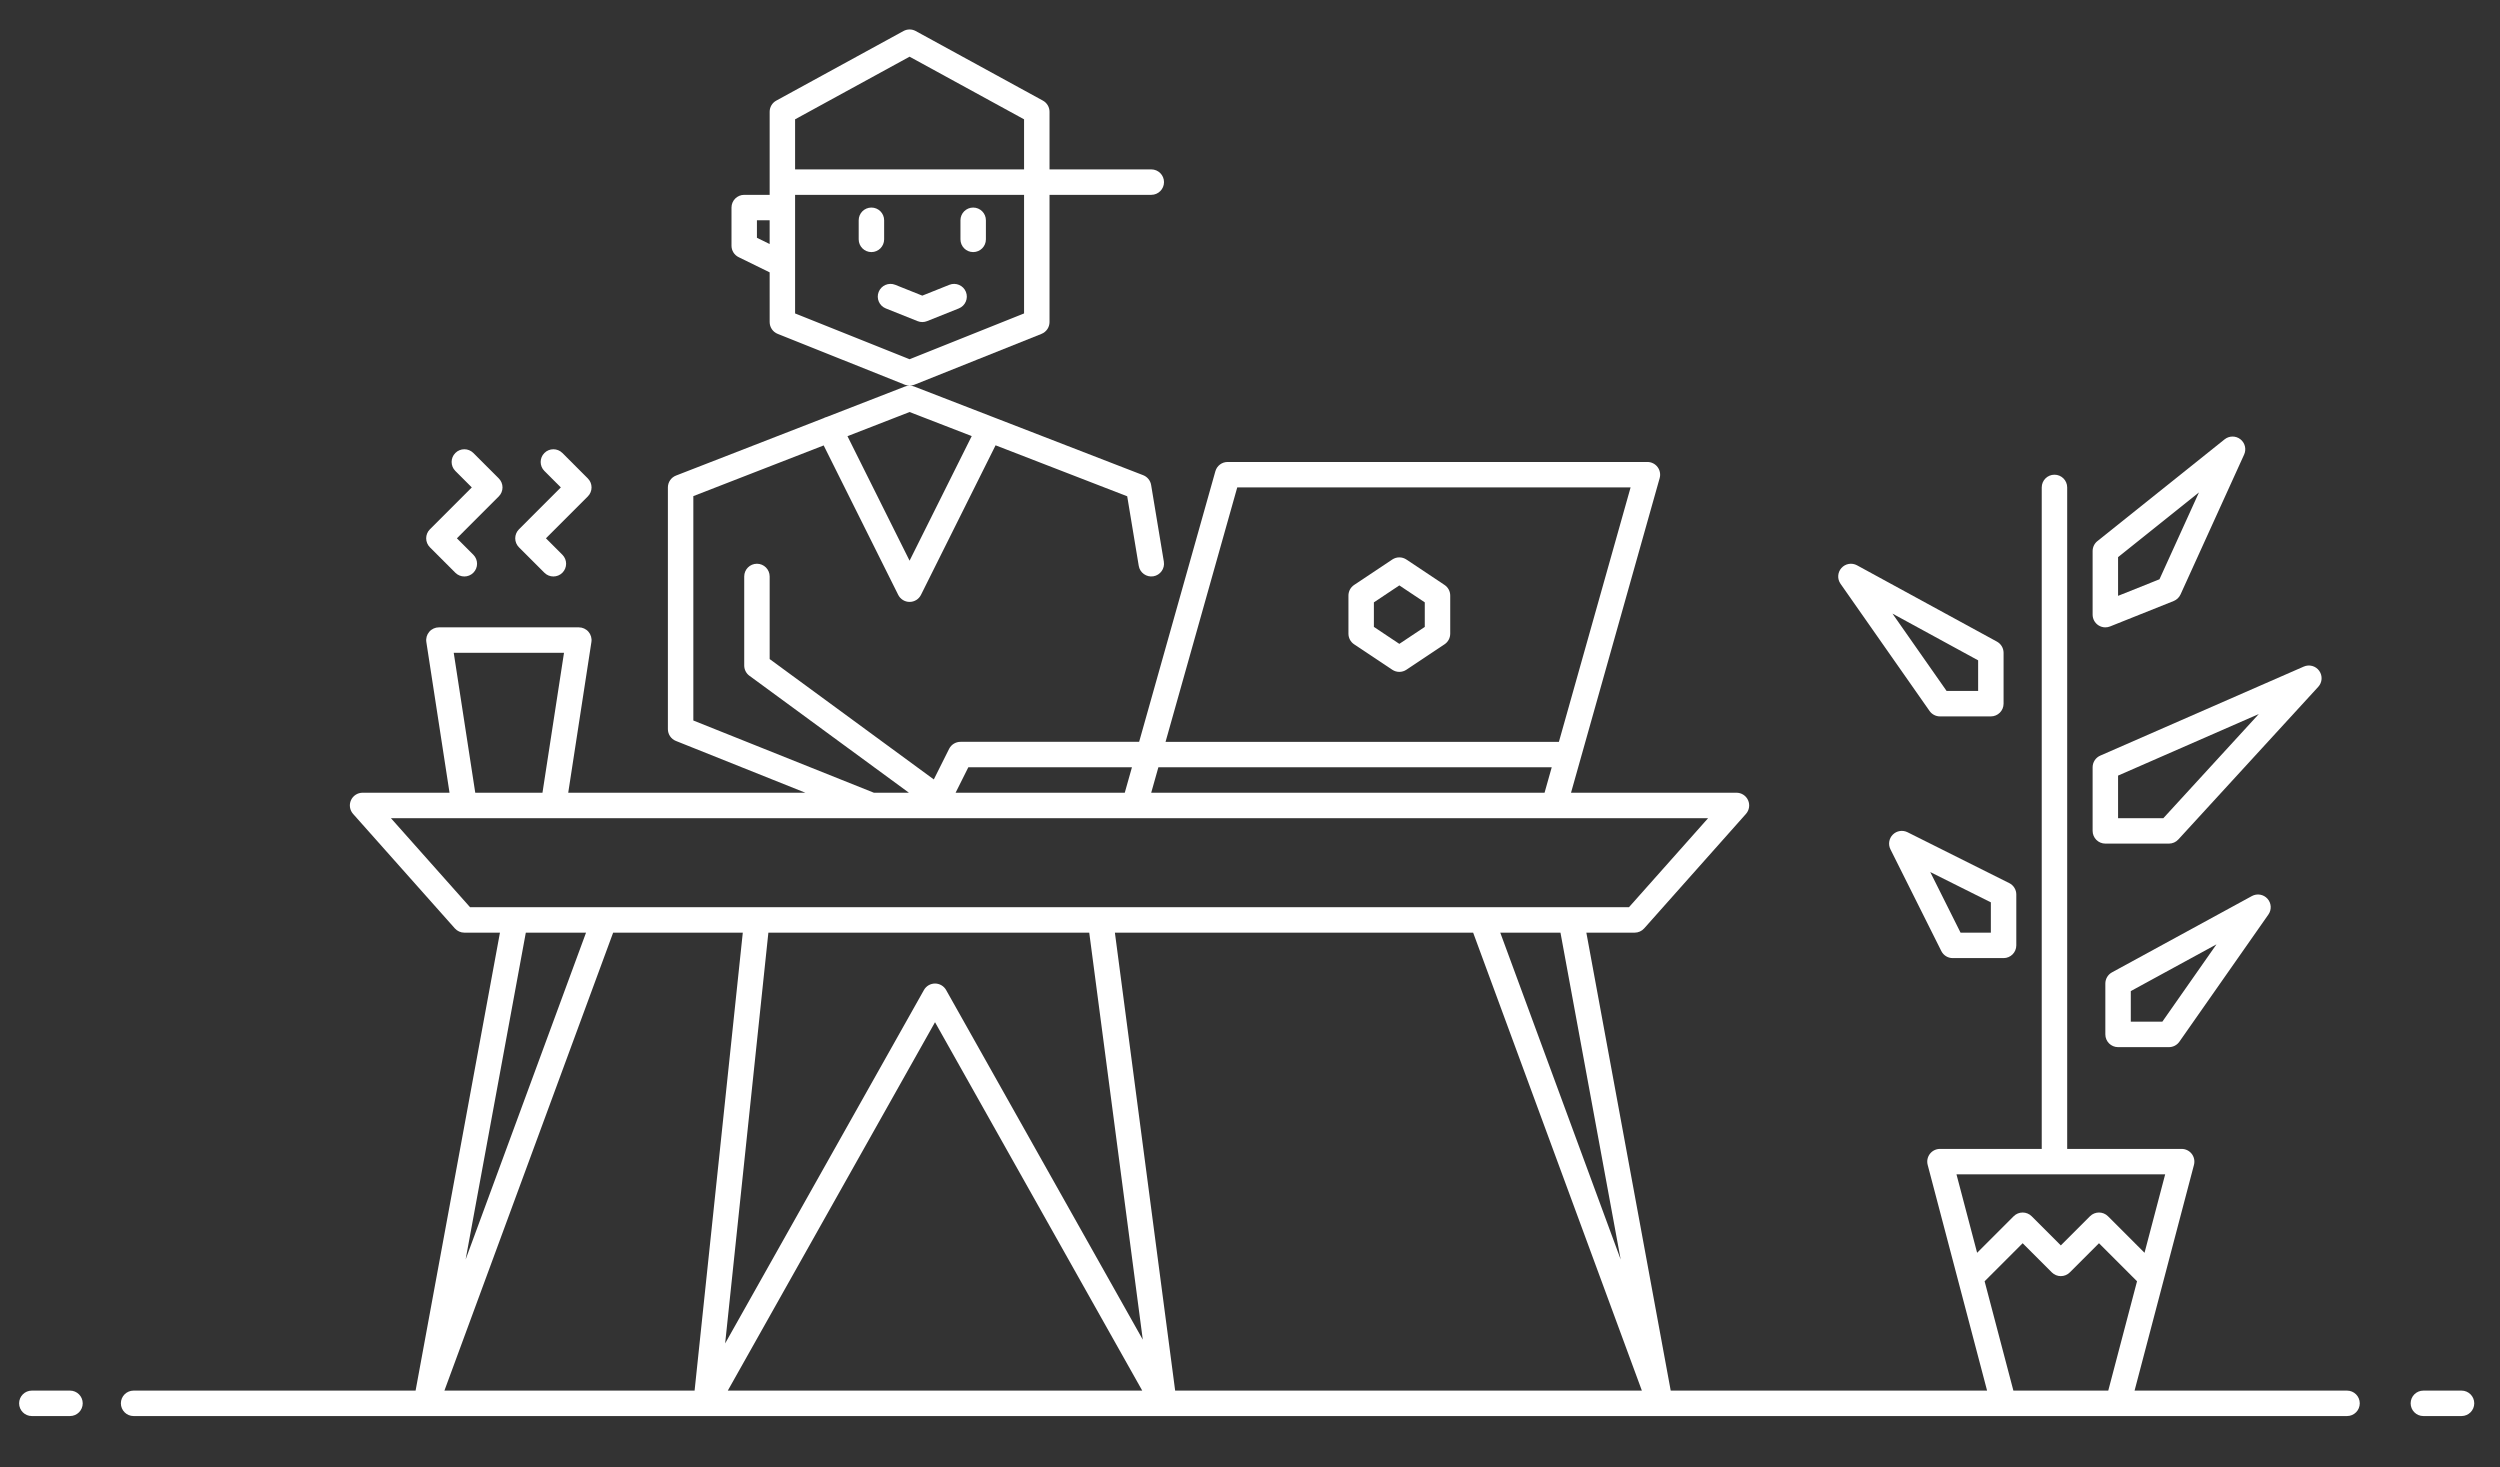 <?xml version="1.0" encoding="utf-8"?>
<!-- Generator: Adobe Illustrator 21.1.0, SVG Export Plug-In . SVG Version: 6.00 Build 0)  -->
<svg version="1.1" baseProfile="tiny" id="Layer_2" xmlns="http://www.w3.org/2000/svg" xmlns:xlink="http://www.w3.org/1999/xlink"
	 x="0px" y="0px" viewBox="0 0 569 334" xml:space="preserve">
<rect x="0" y="0" width="569" height="334" fill="#333333" stroke="none"/>
<g>
	<path fill="#FFFFFF" d="M218.6,54.479v-4.343c0-1.599,1.297-2.896,2.896-2.896
		s2.896,1.296,2.896,2.896v4.343c0,1.599-1.297,2.896-2.896,2.896
		S218.6,56.078,218.6,54.479z"/>
	<path fill="#FFFFFF" d="M198.334,57.375c-1.599,0-2.896-1.296-2.896-2.896v-4.343
		c0-1.599,1.297-2.896,2.896-2.896s2.896,1.296,2.896,2.896v4.343
		C201.229,56.078,199.932,57.375,198.334,57.375z"/>
	<path fill="#FFFFFF" d="M328.78,146.642l-8.686,5.791
		c-0.486,0.324-1.046,0.486-1.606,0.486s-1.12-0.162-1.606-0.486l-8.686-5.791
		c-0.806-0.537-1.29-1.441-1.29-2.409v-8.686c0-0.968,0.484-1.872,1.29-2.409
		l8.686-5.791c0.973-0.648,2.239-0.648,3.212,0l8.686,5.791
		c0.806,0.537,1.29,1.441,1.29,2.409v8.686
		C330.07,145.201,329.586,146.105,328.78,146.642z M324.279,137.097l-5.791-3.86
		l-5.791,3.86v5.587l5.791,3.86l5.791-3.86V137.097z"/>
	<path fill="#FFFFFF" d="M199.988,66.433c0.595-1.484,2.277-2.208,3.764-1.613l6.163,2.465
		l6.163-2.465c1.486-0.594,3.169,0.128,3.764,1.613
		c0.594,1.484-0.129,3.169-1.613,3.763l-7.238,2.896
		c-0.345,0.138-0.71,0.208-1.075,0.208s-0.73-0.069-1.075-0.208l-7.238-2.896
		C200.117,69.602,199.394,67.917,199.988,66.433z"/>
	<path fill="#FFFFFF" d="M30.407,316.502h64.181l19.2-104.229h-8.103
		c-0.827,0-1.614-0.354-2.164-0.972l-23.162-26.058
		c-0.758-0.853-0.944-2.07-0.478-3.11c0.468-1.04,1.501-1.709,2.642-1.709
		h19.788l-5.277-34.303c-0.129-0.835,0.114-1.685,0.664-2.326
		s1.353-1.01,2.197-1.01h31.848c0.845,0,1.647,0.369,2.197,1.01
		s0.793,1.491,0.664,2.326l-5.277,34.303h53.972l-29.47-11.788
		c-1.1-0.44-1.82-1.505-1.82-2.688v-55.01c0-1.194,0.733-2.266,1.846-2.698
		l33.651-13.086c0.024-0.013,0.044-0.031,0.068-0.043
		c0.195-0.097,0.395-0.166,0.598-0.216l17.799-6.922
		c0.337-0.131,0.691-0.197,1.046-0.197c-0.364-0-0.728-0.069-1.071-0.207
		l-28.953-11.581c-1.1-0.439-1.82-1.504-1.82-2.688V61.989l-7.064-3.462
		c-0.992-0.486-1.621-1.495-1.621-2.6v-8.686c0-1.599,1.297-2.896,2.896-2.896
		h5.79V25.44c0-1.058,0.577-2.032,1.506-2.54l28.953-15.838
		c0.865-0.474,1.914-0.474,2.779,0l28.953,15.838
		c0.929,0.508,1.506,1.482,1.506,2.54v13.115h23.162
		c1.599,0,2.896,1.296,2.896,2.896s-1.297,2.896-2.896,2.896h-23.162v28.953
		c0,1.184-0.721,2.249-1.82,2.688l-28.953,11.581
		c-0.344,0.138-0.708,0.207-1.073,0.207c0.354,0,0.708,0.065,1.044,0.196
		l52.115,20.181c0.954,0.37,1.643,1.216,1.811,2.226l2.896,17.458
		c0.262,1.577-0.806,3.068-2.383,3.33c-1.57,0.259-3.068-0.804-3.33-2.383
		l-2.625-15.828l-29.96-11.602l-16.978,34.039c-0.49,0.982-1.493,1.603-2.591,1.603
		s-2.101-0.621-2.591-1.604l-16.963-34.011l-29.666,11.537v51.07l41.092,16.437
		h7.971l-36.298-26.618c-0.744-0.545-1.184-1.413-1.184-2.335v-5.791v-14.477
		c0-1.599,1.297-2.896,2.896-2.896s2.896,1.296,2.896,2.896v14.477v4.323
		l37.36,27.397l3.479-6.958c0.49-0.98,1.493-1.601,2.59-1.601h40.661
		l17.354-61.586c0.352-1.248,1.49-2.11,2.787-2.11h95.544
		c0.907,0,1.761,0.425,2.308,1.148c0.547,0.723,0.725,1.66,0.479,2.533
		l-20.174,71.597h37.655c1.14,0,2.174,0.669,2.641,1.709
		c0.467,1.04,0.28,2.258-0.477,3.11L374.215,211.301
		c-0.549,0.618-1.337,0.972-2.164,0.972h-10.999l19.2,104.229h72.007
		L438.738,265.125c-0.229-0.869-0.042-1.794,0.507-2.505
		c0.548-0.711,1.395-1.128,2.293-1.128h23.162V110.937
		c0-1.599,1.296-2.896,2.896-2.896s2.896,1.296,2.896,2.896v150.555h26.057
		c0.898,0,1.745,0.417,2.293,1.128s0.735,1.636,0.507,2.505l-13.52,51.377h48.359
		c1.599,0,2.896,1.297,2.896,2.896s-1.296,2.896-2.896,2.896h-52.115h-26.058H30.407
		c-1.599,0-2.896-1.297-2.896-2.896S28.808,316.502,30.407,316.502z M172.276,50.136
		v3.985l2.895,1.419v-5.404H172.276z M233.077,27.156l-26.058-14.254L180.962,27.156
		v11.398h52.115V27.156z M233.077,71.338V44.346h-52.115v26.992l26.058,10.423
		L233.077,71.338z M207.019,127.613l14.146-28.36l-14.144-5.477l-14.137,5.498
		L207.019,127.613z M158.089,316.502l10.971-104.229h-29.509l-38.401,104.229H158.089z
		 M174.882,212.272l-9.84,93.493l45.245-80.437
		c0.513-0.911,1.478-1.476,2.523-1.476s2.011,0.564,2.523,1.476l44.766,79.583
		l-12.189-92.64H174.882z M212.81,232.654l-47.164,83.848h94.329L212.81,232.654z
		 M105.973,286.667l27.408-74.395H119.676L105.973,286.667z M128.367,148.576h-25.098
		l4.899,31.848h15.299L128.367,148.576z M220.39,174.634l-2.895,5.79h38.503
		l1.632-5.79H220.39z M281.595,110.938l-16.317,57.905h89.528L371.122,110.938H281.595z
		 M353.174,174.634h-89.528l-1.632,5.79h89.528L353.174,174.634z M388.766,186.215
		h-35.031h-95.544h-42.484h-2.896H198.334h-72.382h-20.268H88.97l18.015,20.267h263.767
		L388.766,186.215z M355.164,212.272h-13.704l27.408,74.394L355.164,212.272z
		 M335.289,212.272h-81.539l13.715,104.229h106.225L335.289,212.272z M445.294,267.283
		l4.698,17.852l8.318-8.318c1.13-1.13,2.963-1.132,4.095,0l6.639,6.638
		l6.638-6.638c1.13-1.13,2.963-1.132,4.095,0l8.318,8.318l4.698-17.852H445.294z
		 M479.84,316.502l6.548-24.884l-8.66-8.659l-6.638,6.638
		c-1.13,1.131-2.963,1.131-4.095,0l-6.639-6.638l-8.659,8.659l6.549,24.884H479.84z
		"/>
	<path fill="#FFFFFF" d="M7.245,316.502h8.686c1.599,0,2.896,1.297,2.896,2.896
		s-1.297,2.896-2.896,2.896H7.245c-1.599,0-2.896-1.297-2.896-2.896
		S5.646,316.502,7.245,316.502z"/>
	<path fill="#FFFFFF" d="M551.559,316.502h8.686c1.599,0,2.896,1.297,2.896,2.896
		s-1.296,2.896-2.896,2.896H551.559c-1.599,0-2.896-1.297-2.896-2.896
		S549.96,316.502,551.559,316.502z"/>
	<path fill="#FFFFFF" d="M124.256,122.519l3.743,3.743
		c1.131,1.131,1.131,2.964,0.001,4.095c-0.565,0.565-1.307,0.848-2.048,0.848
		s-1.481-0.283-2.047-0.848l-5.791-5.791c-0.543-0.543-0.849-1.279-0.849-2.047
		c0-0.768,0.306-1.504,0.849-2.047l9.533-9.534l-3.743-3.743
		c-1.13-1.131-1.13-2.964,0.001-4.095s2.964-1.131,4.095,0l5.79,5.791
		c1.13,1.131,1.13,2.964-0.001,4.095L124.256,122.519z"/>
	<path fill="#FFFFFF" d="M103.989,122.519l3.743,3.743
		c1.13,1.131,1.13,2.964-0.001,4.095c-0.565,0.565-1.306,0.848-2.047,0.848
		s-1.482-0.283-2.048-0.848L97.847,124.566c-1.13-1.131-1.13-2.964,0.001-4.095
		l9.533-9.534l-3.743-3.743c-1.131-1.131-1.131-2.964-0.001-4.095
		c1.131-1.131,2.964-1.131,4.095,0l5.791,5.791
		c0.543,0.543,0.849,1.279,0.849,2.047c0,0.768-0.306,1.504-0.849,2.047
		L103.989,122.519z"/>
	<path fill="#FFFFFF" d="M456.015,218.063h-11.581c-1.097,0-2.099-0.62-2.59-1.601
		l-11.582-23.163c-0.557-1.115-0.339-2.461,0.542-3.342
		c0.881-0.882,2.226-1.098,3.342-0.543l23.163,11.581
		c0.981,0.49,1.601,1.493,1.601,2.59v11.582
		C458.91,216.767,457.614,218.063,456.015,218.063z M453.119,205.375l-13.793-6.896
		l6.897,13.794h6.896V205.375z"/>
	<path fill="#FFFFFF" d="M512.534,203.939c1.179-0.644,2.648-0.391,3.544,0.612
		c0.896,1.002,0.985,2.488,0.214,3.59l-20.267,28.953
		c-0.542,0.774-1.427,1.235-2.372,1.235h-11.581c-1.599,0-2.896-1.297-2.896-2.896
		v-11.581c0-1.06,0.579-2.034,1.509-2.542L512.534,203.939z M484.968,232.539h7.178
		l12.323-17.604l-19.501,10.638V232.539z"/>
	<path fill="#FFFFFF" d="M453.119,163.053h-11.581c-0.945,0-1.83-0.461-2.372-1.235
		l-20.267-28.953c-0.771-1.101-0.682-2.588,0.214-3.59
		c0.896-1.003,2.366-1.253,3.544-0.612l31.848,17.372
		c0.93,0.508,1.509,1.482,1.509,2.542v11.582
		C456.015,161.756,454.718,163.053,453.119,163.053z M450.224,150.294l-19.501-10.637
		l12.323,17.604h7.178V150.294z"/>
	<path fill="#FFFFFF" d="M495.787,191.066c-0.548,0.599-1.323,0.939-2.134,0.939h-14.477
		c-1.599,0-2.896-1.297-2.896-2.896v-14.477c0-1.15,0.681-2.191,1.735-2.652
		l46.325-20.267c1.253-0.548,2.721-0.146,3.516,0.969
		c0.795,1.113,0.704,2.631-0.221,3.64L495.787,191.066z M482.072,176.527v9.688
		h10.308l21.728-23.703L482.072,176.527z"/>
	<path fill="#FFFFFF" d="M496.289,135.298c-0.309,0.679-0.868,1.213-1.561,1.49
		l-14.477,5.791c-0.347,0.139-0.712,0.208-1.075,0.208
		c-0.57,0-1.137-0.169-1.623-0.498c-0.796-0.539-1.272-1.437-1.272-2.397v-14.477
		c0-0.879,0.4-1.711,1.087-2.261l28.953-23.162
		c1.046-0.837,2.53-0.847,3.587-0.024s1.412,2.263,0.857,3.483L496.289,135.298z
		 M482.072,126.805v8.809l9.426-3.771l8.985-19.767L482.072,126.805z"/>
</g>
</svg>
